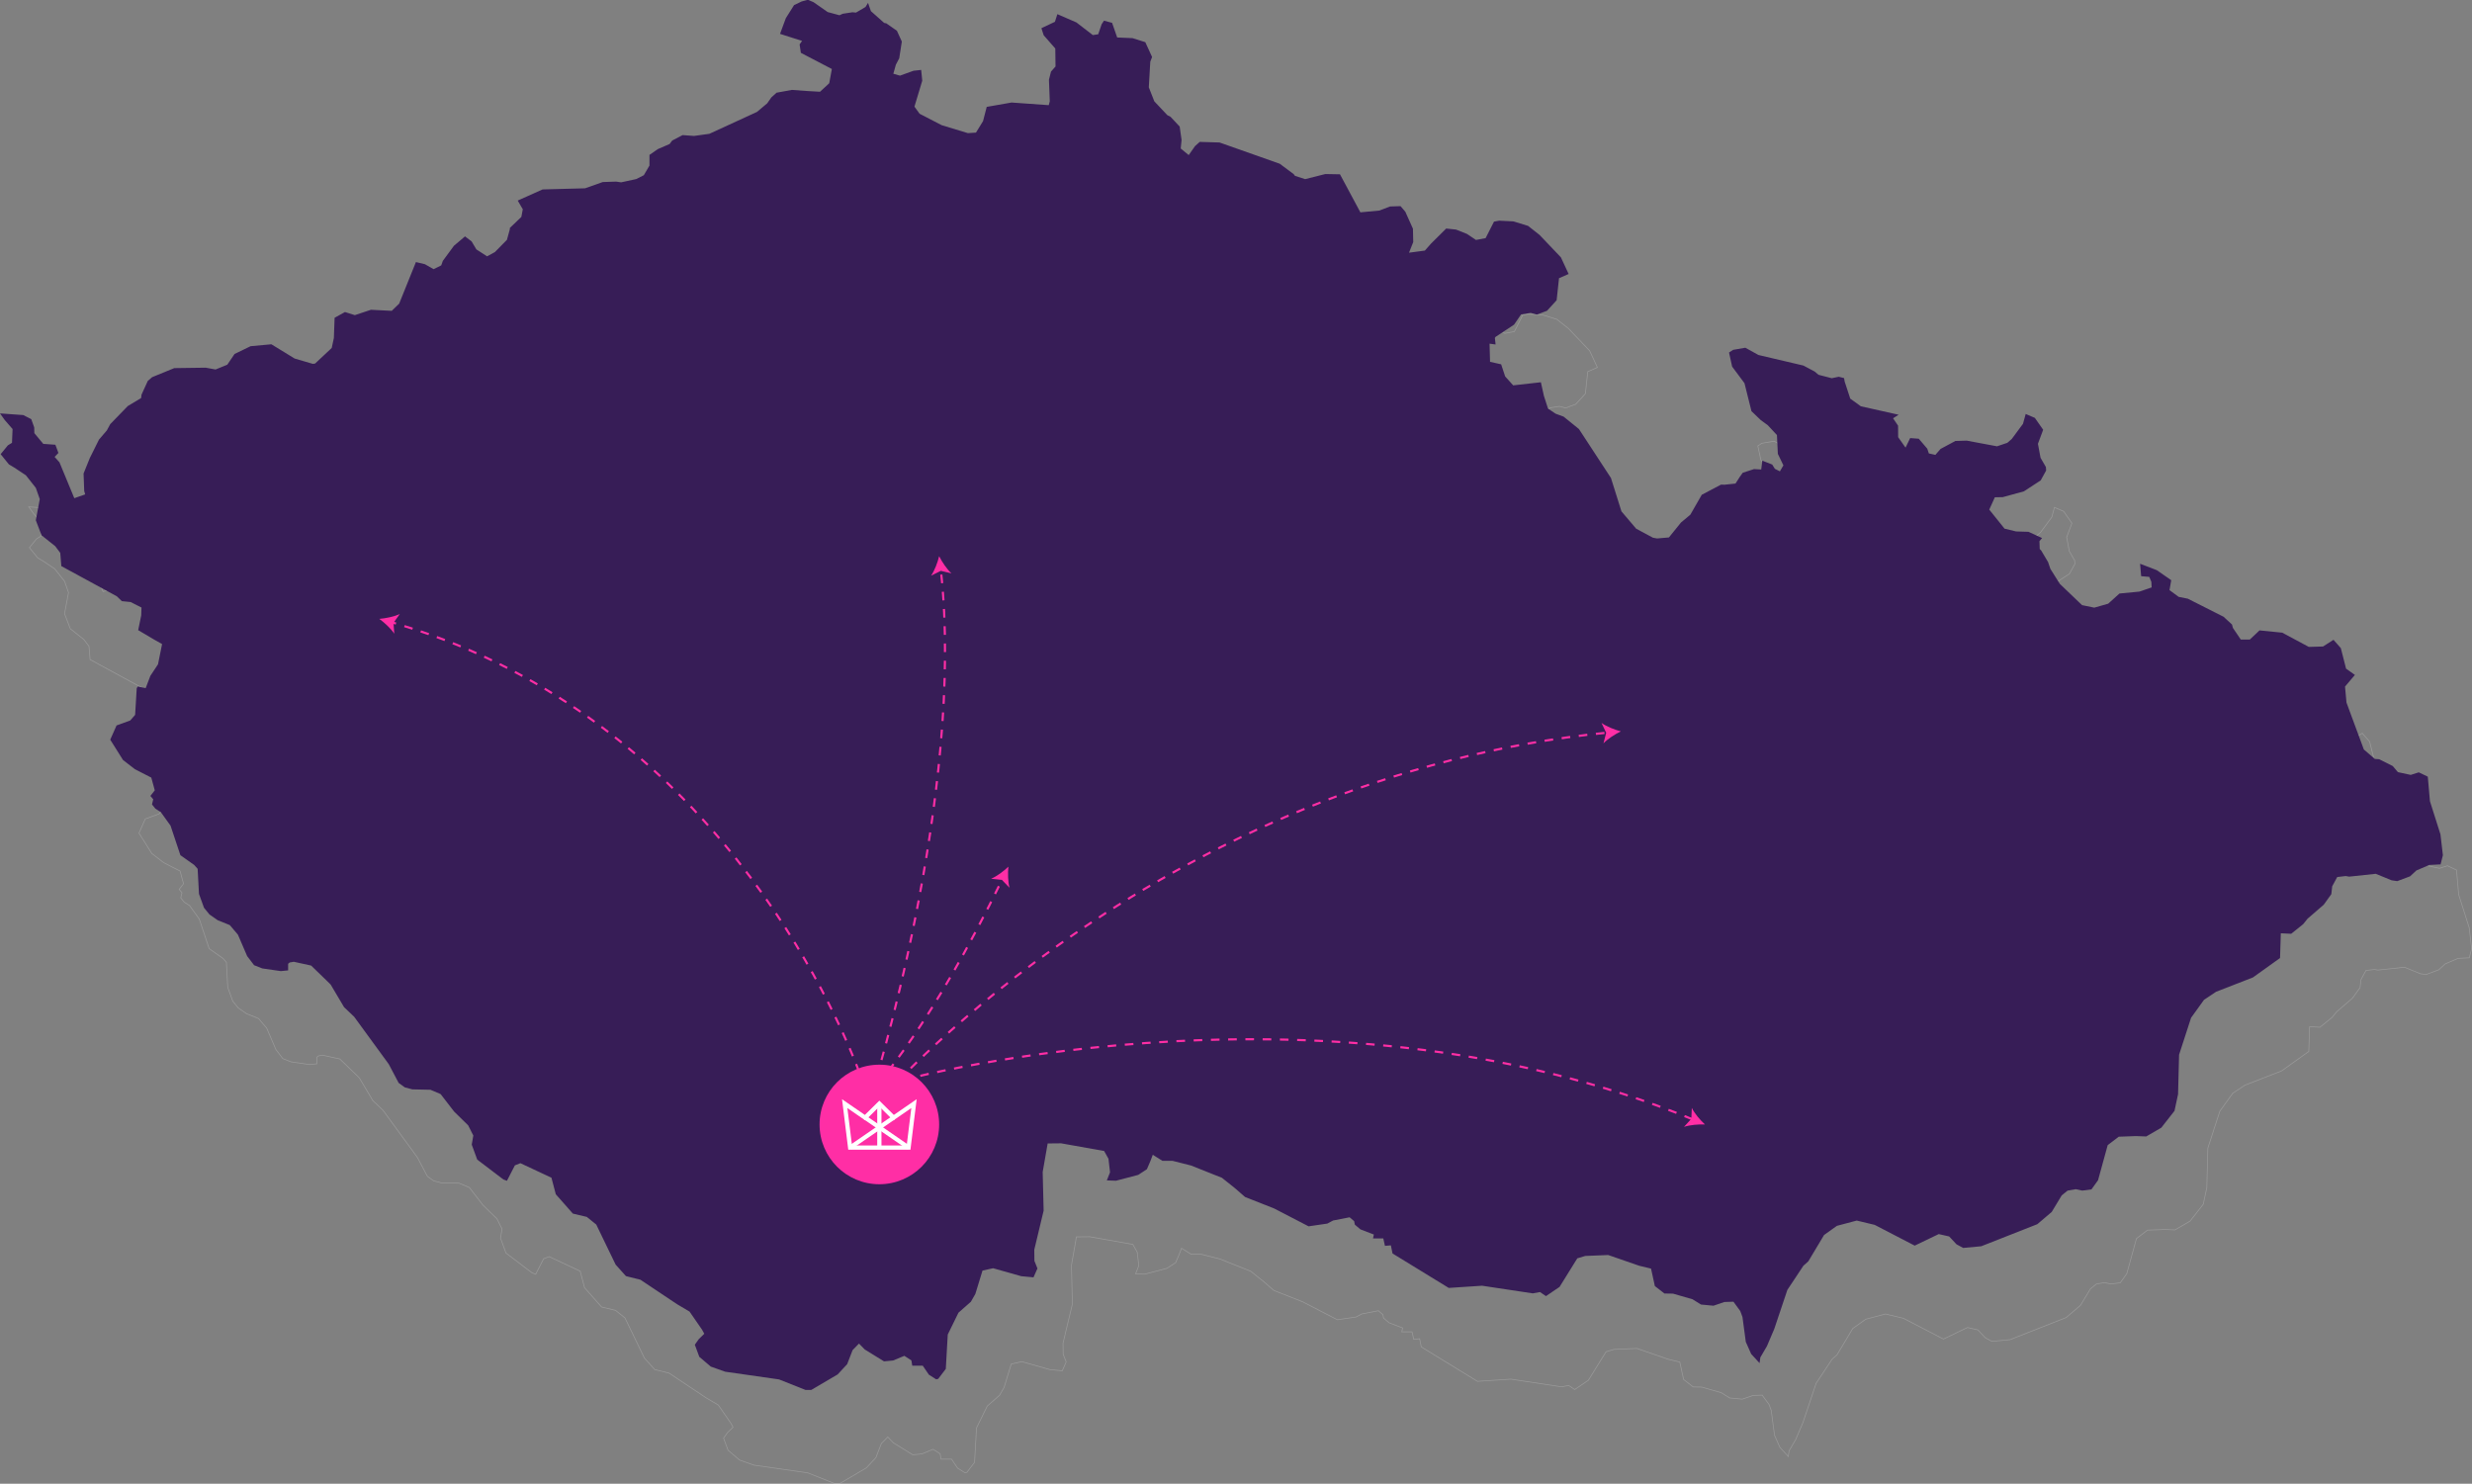 <svg xmlns="http://www.w3.org/2000/svg" viewBox="0 0 3439.18 2064.5"><rect x="0" y="0" width="3439.18" height="2064.5" fill="#808080" stroke="none"/><defs><style>.cls-1,.cls-5,.cls-6,.cls-7{fill:none;stroke-miterlimit:10;}.cls-1{stroke:#fff;opacity:0.2;}.cls-2{fill:#371d57;}.cls-3{fill:#ff2ea5;}.cls-4{fill:#fff;}.cls-5,.cls-6,.cls-7{stroke:#ff2ea5;stroke-width:3px;}.cls-6{stroke-dasharray:11.9 11.9;}.cls-7{stroke-dasharray:12 12;}</style></defs><title>map</title><g id="Vrstva_2" data-name="Vrstva 2"><g id="Layer_1" data-name="Layer 1"><polygon class="cls-1" points="1162.68 130 1164.68 130 1171.86 133.04 1191.53 146.79 1207.92 151.21 1212.46 149.14 1225.93 147.08 1230.91 147.51 1244.16 139.72 1247.65 134 1251.67 145.5 1270.12 161.9 1273.07 162.48 1287.84 172.81 1294.68 187.83 1291.06 211.14 1286.39 219.97 1282.86 232.61 1292.11 235.25 1310.89 228.47 1321.58 227.29 1323.09 242.27 1312.22 278.37 1319.4 288.26 1350.11 304.18 1386.63 315.25 1397.84 314.5 1407.67 298.5 1412.78 278.7 1447.3 272.65 1499.1 276.33 1500.51 270.87 1499.35 241.01 1502.19 229.63 1508.51 222.5 1508.17 197.5 1492.04 179.06 1488.85 169.23 1507.67 160.33 1511.08 149.71 1537.55 161.21 1560.39 178.79 1567.9 177.68 1572.67 163.72 1575.9 158.78 1587.19 161.76 1594.29 182.17 1615.59 183.06 1633.42 188.68 1642.85 209.36 1640.33 215.81 1638.28 251.52 1645.97 271.02 1664.09 290.25 1668.53 292.54 1681.23 306.11 1683.87 324.73 1682.67 336.63 1693.81 345.78 1702.66 333.22 1709.16 327.43 1736.7 328.26 1820.46 357.84 1839.85 372.3 1841.65 374.69 1855.77 379.27 1883.84 372.17 1904.26 372.54 1932.63 425.45 1958.99 422.98 1973.91 417.3 1988.51 416.83 1995.13 424.57 2005.75 448.21 2006.16 466.79 2000.29 481.6 2022.34 478.67 2031.1 468.77 2052.02 448 2065.74 449.45 2081.05 455.55 2093.45 463.87 2106.86 461.37 2118.53 438.39 2125.7 437.05 2145.64 438.06 2165.95 444.3 2181.98 456.95 2211.61 488.07 2222.36 511.22 2209 517.09 2205.68 547.74 2192.33 562.41 2178.23 567.69 2169.56 565.4 2156.22 567.48 2146.44 581.73 2120.66 598.77 2119.73 600.25 2120.75 609.32 2112.35 608.19 2113.04 633.44 2128.47 636.92 2134.06 653.79 2145.24 666.2 2183.76 661.87 2187.97 680.84 2193.67 698.5 2204.19 705.6 2215.42 709.76 2236.69 726.96 2281.26 795.11 2295.84 841.52 2316.34 865.67 2339.68 878.19 2345.43 879.23 2361.89 877.8 2378.71 857.02 2391.67 846.17 2407.59 818.44 2434.39 804.32 2439.38 804.43 2454.51 802.83 2460.54 793.46 2464.62 787.78 2480.36 782.7 2490.29 783.26 2491.84 770.98 2505.6 776.38 2509.29 782.32 2516.28 785.85 2521.17 777.5 2513.44 761.51 2512.17 735.33 2499.43 721.65 2489.82 714.66 2476.73 702.1 2467.01 663.17 2449.85 640.12 2445.52 620.47 2451.25 616.76 2468.22 613.85 2486.44 623.93 2548.97 638.64 2564.68 646.98 2570.02 651.5 2588.45 656.25 2598.21 654.22 2605.56 656.09 2606.42 660.98 2614.17 684.67 2628.93 695.33 2681.46 707.08 2673.75 712.03 2680.7 722.3 2680.82 738.31 2691.09 752.86 2697.52 739.56 2709.49 740.46 2721.32 754.31 2723.51 760.92 2732.6 762.92 2739.79 754.66 2760.43 743.57 2776.26 743.12 2818.34 751 2832.67 746.17 2838.84 740.83 2854.51 719.67 2858.26 706.01 2871.01 711.46 2882.56 728 2875.27 747.5 2878.91 766.98 2886.36 779.86 2886.7 784.67 2879.13 798.41 2855.76 813.68 2826.32 821.75 2815.33 821.94 2807.55 839.07 2828.82 865.58 2844.89 869.47 2862.09 869.96 2881.06 878.65 2877.4 883 2877.76 893.88 2879.84 896.03 2889.41 912.11 2892.61 921.57 2905.76 942.46 2936.67 972 2953.67 975.5 2973.01 970 2988.72 955.84 3016.51 953.17 3033.51 947.33 3033.07 939.54 3030.16 932.69 3018.89 931.71 3017.4 914.42 3040.63 923.34 3060.73 937.29 3058.33 951.1 3071.09 960.51 3083.81 963.03 3133.52 988.17 3145.25 998.94 3146.59 1003.75 3157.47 1019.84 3170.01 1019.92 3183.55 1007.14 3215.18 1010.31 3252.12 1030.12 3271.95 1029.56 3286.49 1020.23 3296.71 1031.85 3303.96 1060.38 3316.26 1069.11 3302.52 1085.32 3304.56 1107.59 3328.71 1172.87 3344.04 1186.02 3350.03 1186.4 3368.99 1195.95 3376.06 1204.37 3393.92 1208.22 3405.13 1204.65 3417.67 1210.67 3420.67 1244.83 3435.3 1290.95 3438.68 1320 3435.46 1332.74 3419.68 1333.55 3401.81 1341.19 3393.03 1349.34 3375.2 1356.02 3367.35 1354.88 3345.25 1345.84 3308.39 1349.78 3303.47 1348.95 3291.67 1350.33 3284.68 1363.22 3283.47 1374.15 3272.89 1388.87 3250.55 1408.14 3244.28 1415.92 3227.62 1429.29 3213.2 1428.61 3212.12 1463.02 3174.37 1490.06 3123.19 1509.94 3106.34 1521.17 3088.34 1546.17 3071.64 1597.63 3070.24 1652.46 3065.3 1675.66 3046.96 1699.08 3025.95 1711.31 3011.46 1710.77 2987.69 1711.64 2972.33 1723.38 2958.92 1772.21 2949.77 1784.93 2936.84 1786.62 2927.84 1784.67 2916.51 1786.67 2908.34 1793.33 2894.45 1816.34 2874.45 1833.36 2796.43 1864.07 2771.26 1866.41 2761.96 1861.36 2751.73 1850.42 2737.28 1847.14 2703.84 1863.2 2648.17 1834.33 2623.21 1828.34 2595.62 1835.66 2577.72 1848.43 2555.78 1885.15 2549.03 1891.1 2526.68 1924.8 2508.45 1979.14 2498.27 2003.03 2489.07 2018.76 2488 2026.66 2476.32 2013.96 2468.84 1997.09 2464.2 1962.44 2461.12 1954.16 2451.66 1941.24 2439.02 1941.63 2423.91 1946.81 2406.53 1945.18 2394.67 1937.81 2367.6 1930.01 2355.65 1929.82 2342.32 1919.47 2337.01 1895.17 2320.43 1891.17 2277.38 1876.26 2245.46 1877.57 2234.41 1880.9 2209.76 1920.61 2190.83 1933.45 2182.5 1927.78 2172.52 1929.63 2102.01 1919 2055.56 1922.05 1977.35 1874.11 1975.06 1862.83 1966.8 1863.51 1964.51 1853.17 1950.22 1853.17 1951.38 1847.75 1932.67 1840.57 1924.94 1834.02 1923.95 1829.12 1917.66 1823.78 1894.61 1828.26 1886.7 1832.53 1860.59 1836.35 1812.67 1811.5 1772.24 1795.57 1758.35 1783.46 1740.01 1768.83 1697.01 1751.72 1671.2 1745.2 1657.2 1745.19 1643.81 1736.83 1640.4 1745.78 1635.63 1756.87 1623.53 1764.79 1592.62 1772.9 1579.88 1772.45 1584.34 1761.17 1582.17 1742.33 1576.1 1731.51 1516.24 1720.84 1497.57 1721.03 1490.64 1760.75 1491.95 1814.56 1478.95 1868.87 1479.14 1884.47 1483.35 1894.97 1477.86 1907.33 1460.8 1905.73 1421.67 1894.66 1406.91 1897.91 1396.94 1930.47 1390.7 1941.32 1373.46 1956.51 1358.57 1986.91 1355.84 2034.74 1345.28 2048.6 1342.43 2049.23 1332.26 2042.75 1323.78 2030.24 1309.18 2030.26 1307.98 2022.92 1298.18 2016.55 1282.51 2023.03 1269.88 2024.23 1243.07 2007.68 1235.08 1999.47 1226.17 2008.61 1218.61 2028.17 1205.35 2042.44 1168.68 2064 1160.68 2064 1123.83 2049.36 1048.88 2038.62 1028.89 2031.51 1012.91 2017.93 1006.69 2001.09 1012.14 1993.36 1019.85 1985.84 1016.72 1980.16 999.34 1955 981.98 1944.71 931 1910.67 910.84 1905.62 896.5 1889.63 869.55 1833.88 856.36 1823.22 837.01 1818.65 813.26 1791.76 807.2 1768.71 764 1748.5 756.34 1751.5 745.3 1772.99 740.37 1771.18 703.96 1743.53 696.32 1722.7 698.5 1710 691.34 1695.83 671.81 1676.7 653 1652.33 638.84 1646.33 613.69 1645.77 603.22 1643.02 594.61 1636.79 580.84 1610.67 532.76 1544.79 518.7 1531.42 500.02 1499.93 494.34 1494.33 472.84 1473.5 448.74 1468.23 442.99 1469.24 440.87 1471.01 440.87 1480.22 430.64 1481.22 404.94 1477.49 393.5 1473.01 383.84 1460.33 371 1430.5 359.67 1417.17 343.09 1410.54 331.47 1402.47 323.82 1393.09 316.85 1373.82 314.97 1338.91 310.2 1333.56 290.99 1319.97 277.24 1278.79 263.71 1260 256.17 1255.17 251.47 1249.31 253.18 1242.17 249.24 1237.49 255.34 1229.67 250.5 1212 227.68 1200.3 211.16 1187.51 193.37 1159.19 202.17 1139.41 221.17 1132.5 228 1124.67 230.23 1087.49 231.8 1085.23 242.67 1087.5 249.21 1070.37 259.84 1054.33 265.5 1026.17 254.19 1019.79 232.25 1006.82 236.5 986.17 236.84 975.33 221.73 967.7 209.49 966.44 202.5 959.67 125.32 917.69 123.84 899.33 116.8 889.94 97.83 874.83 89.82 853.91 95.34 824.5 89.84 808.83 76 791.33 60.06 780.73 52.35 776.12 40.9 761.95 50.97 749.65 56.67 746.17 57.51 727 46.68 714.55 40 705.23 72.37 707.54 83.48 713.21 87.59 724.69 87.79 732.68 100.19 747.62 117.06 748.83 121.26 760.24 116 765.76 122.74 773.29 143.36 823.2 158.5 817.91 157.16 813.1 156.27 788.84 164.94 767.37 177.7 741.7 188.62 728.92 193.38 720.14 217.75 695.01 236.32 683.89 236.9 679.14 245.61 660.03 251.66 654.8 282.45 642.2 326.18 641.6 339.92 644.12 356.23 637.45 366.32 622.56 388.63 611.71 417.56 609.04 449.93 628.87 475.16 636.27 478.35 635.87 501.5 614.17 504.5 600.33 505.52 572.15 519.94 564.16 533.67 568.5 556.05 561.03 585 562.5 595.34 552.5 618.66 494.65 631.11 497.61 643.24 504.51 653.83 499.3 656.11 492.99 671.47 472.05 686.96 458.91 696.13 465.91 702.79 477.04 717.67 486.67 728.53 480.74 745.27 463.71 749.29 449.12 749.34 447.16 765.34 431.83 767.34 421.17 760.27 409.07 794.91 393.57 854 392 878.57 383.3 897.2 382.69 904.13 383.71 925.12 379.18 935.72 373.81 943.57 360.36 943.59 345.55 955.2 337.47 971.58 330.39 975.17 325.58 989.65 317.98 1005.53 319.14 1026.87 316.2 1093.09 285.76 1107.4 273.76 1113.11 265.57 1120.38 258.99 1141.8 255.09 1161.67 256.58 1180.84 257.67 1193.67 245.83 1197.34 226 1154.22 203.54 1152.45 191.71 1155.91 186.92 1125.22 177.12 1133.3 155.31 1144.77 137.07 1155.31 132.03 1162.68 130 1162.68 130"/><polygon class="cls-2" points="1122.68 0 1124.68 0 1131.86 3.04 1151.53 16.79 1167.92 21.21 1172.46 19.14 1185.93 17.08 1190.91 17.51 1204.16 9.72 1207.65 4 1211.67 15.5 1230.12 31.9 1233.07 32.48 1247.84 42.81 1254.68 57.83 1251.06 81.14 1246.39 89.97 1242.86 102.61 1252.11 105.25 1270.89 98.47 1281.58 97.29 1283.09 112.27 1272.22 148.37 1279.4 158.26 1310.11 174.18 1346.63 185.25 1357.84 184.5 1367.67 168.5 1372.78 148.71 1407.3 142.65 1459.1 146.33 1460.51 140.87 1459.35 111.01 1462.19 99.63 1468.51 92.5 1468.17 67.5 1452.04 49.05 1448.85 39.23 1467.67 30.33 1471.08 19.7 1497.55 31.21 1520.39 48.8 1527.9 47.68 1532.67 33.72 1535.9 28.79 1547.19 31.76 1554.29 52.17 1575.59 53.06 1593.42 58.68 1602.85 79.36 1600.33 85.81 1598.28 121.52 1605.97 141.02 1624.09 160.25 1628.53 162.53 1641.23 176.11 1643.87 194.73 1642.67 206.63 1653.81 215.78 1662.66 203.22 1669.16 197.43 1696.7 198.26 1780.46 227.84 1799.85 242.3 1801.65 244.69 1815.77 249.27 1843.84 242.17 1864.26 242.54 1892.63 295.45 1918.99 292.98 1933.91 287.3 1948.51 286.83 1955.13 294.57 1965.75 318.21 1966.16 336.79 1960.29 351.6 1982.34 348.67 1991.1 338.77 2012.02 318 2025.73 319.45 2041.05 325.55 2053.45 333.87 2066.86 331.37 2078.53 308.39 2085.7 307.05 2105.64 308.06 2125.95 314.3 2141.98 326.95 2171.61 358.07 2182.36 381.22 2169 387.09 2165.68 417.74 2152.33 432.41 2138.23 437.69 2129.56 435.4 2116.22 437.48 2106.44 451.73 2080.66 468.77 2079.73 470.25 2080.75 479.32 2072.35 478.19 2073.04 503.44 2088.47 506.92 2094.06 523.79 2105.24 536.2 2143.76 531.87 2147.97 550.84 2153.67 568.5 2164.19 575.6 2175.42 579.76 2196.69 596.96 2241.26 665.11 2255.84 711.52 2276.34 735.67 2299.68 748.19 2305.43 749.23 2321.89 747.8 2338.71 727.02 2351.67 716.17 2367.59 688.44 2394.39 674.32 2399.38 674.43 2414.51 672.83 2420.54 663.46 2424.62 657.78 2440.36 652.7 2450.29 653.26 2451.84 640.98 2465.6 646.38 2469.29 652.32 2476.28 655.85 2481.17 647.5 2473.44 631.51 2472.17 605.33 2459.43 591.65 2449.82 584.66 2436.73 572.1 2427.01 533.17 2409.85 510.12 2405.52 490.47 2411.25 486.76 2428.22 483.85 2446.44 493.93 2508.97 508.64 2524.68 516.98 2530.02 521.5 2548.45 526.25 2558.21 524.22 2565.56 526.09 2566.42 530.98 2574.17 554.67 2588.93 565.33 2641.46 577.08 2633.75 582.03 2640.7 592.3 2640.82 608.31 2651.09 622.86 2657.52 609.56 2669.49 610.46 2681.32 624.31 2683.51 630.92 2692.6 632.92 2699.79 624.66 2720.43 613.57 2736.26 613.12 2778.34 621 2792.67 616.17 2798.84 610.83 2814.51 589.67 2818.26 576.01 2831.01 581.46 2842.56 598 2835.27 617.5 2838.91 636.98 2846.36 649.86 2846.7 654.67 2839.13 668.41 2815.76 683.68 2786.32 691.75 2775.33 691.94 2767.55 709.07 2788.82 735.58 2804.89 739.47 2822.09 739.96 2841.06 748.65 2837.4 753 2837.76 763.88 2839.84 766.03 2849.41 782.11 2852.61 791.57 2865.76 812.46 2896.67 842 2913.67 845.5 2933.01 840 2948.72 825.84 2976.51 823.17 2993.51 817.33 2993.07 809.54 2990.16 802.69 2978.89 801.71 2977.4 784.42 3000.63 793.34 3020.73 807.29 3018.33 821.1 3031.09 830.51 3043.81 833.03 3093.52 858.17 3105.25 868.94 3106.59 873.75 3117.47 889.84 3130.01 889.92 3143.55 877.14 3175.18 880.31 3212.12 900.12 3231.95 899.56 3246.49 890.23 3256.71 901.85 3263.96 930.38 3276.26 939.11 3262.52 955.32 3264.56 977.59 3288.71 1042.87 3304.04 1056.02 3310.03 1056.4 3328.99 1065.95 3336.06 1074.37 3353.92 1078.22 3365.13 1074.65 3377.67 1080.67 3380.67 1114.83 3395.3 1160.95 3398.68 1190 3395.46 1202.74 3379.68 1203.55 3361.81 1211.19 3353.03 1219.34 3335.2 1226.02 3327.35 1224.88 3305.25 1215.84 3268.39 1219.78 3263.47 1218.95 3251.67 1220.33 3244.68 1233.22 3243.47 1244.15 3232.89 1258.87 3210.55 1278.14 3204.28 1285.92 3187.62 1299.29 3173.2 1298.61 3172.12 1333.02 3134.37 1360.06 3083.19 1379.94 3066.34 1391.17 3048.34 1416.17 3031.64 1467.63 3030.24 1522.46 3025.3 1545.66 3006.96 1569.08 2985.95 1581.31 2971.46 1580.77 2947.69 1581.64 2932.33 1593.38 2918.92 1642.21 2909.77 1654.93 2896.84 1656.62 2887.84 1654.67 2876.51 1656.67 2868.34 1663.33 2854.45 1686.34 2834.45 1703.36 2756.43 1734.07 2731.26 1736.41 2721.96 1731.36 2711.73 1720.42 2697.28 1717.14 2663.84 1733.2 2608.17 1704.33 2583.21 1698.34 2555.62 1705.66 2537.72 1718.43 2515.78 1755.15 2509.03 1761.1 2486.68 1794.8 2468.45 1849.14 2458.27 1873.03 2449.07 1888.76 2448 1896.66 2436.32 1883.96 2428.84 1867.09 2424.2 1832.44 2421.12 1824.16 2411.66 1811.24 2399.02 1811.63 2383.91 1816.81 2366.53 1815.18 2354.67 1807.81 2327.6 1800.01 2315.65 1799.82 2302.32 1789.47 2297.01 1765.17 2280.43 1761.17 2237.38 1746.26 2205.46 1747.57 2194.41 1750.9 2169.76 1790.61 2150.83 1803.45 2142.5 1797.78 2132.52 1799.63 2062.01 1789 2015.56 1792.05 1937.35 1744.11 1935.06 1732.83 1926.8 1733.51 1924.51 1723.17 1910.22 1723.17 1911.38 1717.75 1892.67 1710.57 1884.94 1704.02 1883.95 1699.12 1877.66 1693.78 1854.61 1698.26 1846.7 1702.53 1820.59 1706.35 1772.67 1681.5 1732.24 1665.57 1718.35 1653.46 1700.01 1638.83 1657.01 1621.72 1631.2 1615.2 1617.2 1615.19 1603.81 1606.83 1600.4 1615.78 1595.63 1626.87 1583.53 1634.79 1552.62 1642.9 1539.88 1642.45 1544.34 1631.17 1542.17 1612.33 1536.1 1601.51 1476.24 1590.84 1457.57 1591.03 1450.64 1630.75 1451.95 1684.56 1438.95 1738.87 1439.14 1754.47 1443.35 1764.97 1437.86 1777.33 1420.8 1775.73 1381.67 1764.66 1366.91 1767.91 1356.94 1800.47 1350.7 1811.32 1333.46 1826.51 1318.57 1856.91 1315.84 1904.74 1305.28 1918.6 1302.43 1919.23 1292.26 1912.75 1283.78 1900.24 1269.18 1900.26 1267.98 1892.92 1258.18 1886.55 1242.51 1893.03 1229.88 1894.23 1203.07 1877.68 1195.08 1869.47 1186.17 1878.61 1178.61 1898.17 1165.35 1912.44 1128.68 1934 1120.68 1934 1083.83 1919.36 1008.88 1908.62 988.89 1901.51 972.91 1887.93 966.69 1871.09 972.14 1863.36 979.85 1855.84 976.72 1850.16 959.34 1825 941.98 1814.71 891 1780.67 870.84 1775.62 856.5 1759.63 829.55 1703.88 816.36 1693.22 797.01 1688.65 773.26 1661.76 767.2 1638.71 724 1618.5 716.34 1621.5 705.3 1642.99 700.37 1641.18 663.96 1613.53 656.32 1592.7 658.5 1580 651.34 1565.83 631.81 1546.7 613 1522.33 598.84 1516.33 573.69 1515.77 563.22 1513.02 554.61 1506.79 540.84 1480.67 492.76 1414.79 478.7 1401.42 460.02 1369.93 454.34 1364.33 432.84 1343.5 408.74 1338.23 402.99 1339.24 400.87 1341.01 400.87 1350.22 390.64 1351.22 364.94 1347.49 353.5 1343.01 343.84 1330.33 331 1300.5 319.67 1287.17 303.09 1280.54 291.47 1272.47 283.82 1263.09 276.85 1243.82 274.97 1208.91 270.2 1203.56 250.99 1189.97 237.24 1148.79 223.71 1130 216.17 1125.17 211.47 1119.31 213.18 1112.17 209.24 1107.49 215.34 1099.67 210.5 1082 187.68 1070.3 171.16 1057.51 153.37 1029.19 162.17 1009.41 181.17 1002.5 188 994.67 190.23 957.49 191.8 955.23 202.67 957.5 209.21 940.37 219.84 924.33 225.5 896.17 214.19 889.79 192.25 876.82 196.5 856.17 196.84 845.33 181.73 837.7 169.49 836.44 162.5 829.67 85.32 787.69 83.84 769.33 76.8 759.94 57.83 744.83 49.82 723.91 55.34 694.5 49.84 678.83 36.01 661.33 20.06 650.73 12.35 646.12 0.9 631.95 10.97 619.65 16.67 616.17 17.5 597 6.68 584.55 0 575.23 32.37 577.54 43.48 583.21 47.59 594.69 47.79 602.68 60.2 617.62 77.06 618.83 81.26 630.24 76 635.76 82.74 643.29 103.36 693.2 118.5 687.91 117.17 683.1 116.27 658.84 124.94 637.37 137.7 611.7 148.62 598.92 153.38 590.14 177.75 565.01 196.32 553.89 196.9 549.14 205.61 530.03 211.66 524.8 242.45 512.2 286.18 511.6 299.92 514.12 316.23 507.45 326.32 492.56 348.63 481.71 377.56 479.04 409.93 498.87 435.16 506.27 438.35 505.87 461.5 484.17 464.5 470.33 465.52 442.15 479.94 434.16 493.67 438.5 516.05 431.03 545 432.5 555.34 422.5 578.66 364.65 591.11 367.61 603.24 374.51 613.83 369.3 616.11 362.99 631.47 342.05 646.96 328.91 656.13 335.91 662.79 347.04 677.67 356.67 688.53 350.74 705.27 333.71 709.29 319.12 709.34 317.16 725.34 301.83 727.34 291.17 720.27 279.07 754.91 263.57 814 262 838.57 253.3 857.2 252.69 864.13 253.71 885.12 249.18 895.72 243.81 903.57 230.36 903.59 215.55 915.2 207.47 931.58 200.39 935.17 195.58 949.65 187.98 965.53 189.15 986.87 186.2 1053.09 155.76 1067.4 143.76 1073.11 135.57 1080.38 128.99 1101.8 125.09 1121.67 126.58 1140.84 127.67 1153.67 115.83 1157.34 96 1114.22 73.54 1112.45 61.71 1115.91 56.92 1085.22 47.12 1093.3 25.3 1104.77 7.07 1115.31 2.04 1122.68 0 1122.68 0"/><circle class="cls-3" cx="1223.4" cy="1564.6" r="83.18"/><path class="cls-4" d="M1266.65,1599.73h-86.5l-8.67-70.26,31.77,21.87,20.15-19.87,20.15,19.87,31.77-21.87Zm-81.29-5.89h76.08l6.43-52.09-25,17.21-19.49-19.22L1203.91,1559l-25-17.21Z"/><rect class="cls-4" x="1230.87" y="1539.26" width="5.89" height="73.42" transform="translate(-763.94 1698.34) rotate(-55.45)"/><rect class="cls-4" x="1176.28" y="1573.02" width="73.42" height="5.89" transform="translate(-679.83 965.83) rotate(-34.55)"/><rect class="cls-4" x="1220.46" y="1535.61" width="5.89" height="61.18"/><path class="cls-5" d="M1201.46,1508.46s-.63-2-2-5.67"/><path class="cls-6" d="M1195.41,1491.62c-33.18-87.62-207.47-492.29-638.77-622.3"/><path class="cls-5" d="M550.92,867.62c-1.92-.57-3.84-1.12-5.76-1.68"/><path class="cls-3" d="M527.7,861.12c9.06-.75,20.69-3.09,28.54-6.82l-8.81,12.34,1.12,15.13C543.78,874.5,535.06,866.46,527.7,861.12Z"/><path class="cls-7" d="M1233.81,1508.46s589.35-169,1121.44,49.15"/><path class="cls-3" d="M2372,1564.6c-9.08-.34-20.91.6-29.15,3.37l10.22-11.21.69-15.15C2357.59,1549.4,2365.29,1558.42,2372,1564.6Z"/><path class="cls-7" d="M1213,1521s130.88-415.85,95.8-729.12"/><path class="cls-3" d="M1306.58,773.93c4.12,8.1,10.7,18,17.13,23.83l-14.77-3.49L1295.36,801C1300.28,793.88,1304.43,782.76,1306.58,773.93Z"/><path class="cls-7" d="M1233.81,1521S1621.27,1079.8,2237,1019.33"/><path class="cls-3" d="M2255,1017.67c-8.18,4-18.19,10.34-24.16,16.65l3.77-14.7-6.5-13.7C2235.22,1011,2246.26,1015.34,2255,1017.67Z"/><path class="cls-7" d="M1220.46,1508.46s73.6-78.47,174.61-286.22"/><path class="cls-3" d="M1402.93,1205.93c-.9,9-.69,20.91,1.57,29.3l-10.55-10.9-15.09-1.62C1386.87,1219.33,1396.36,1212.2,1402.93,1205.93Z"/></g></g></svg>